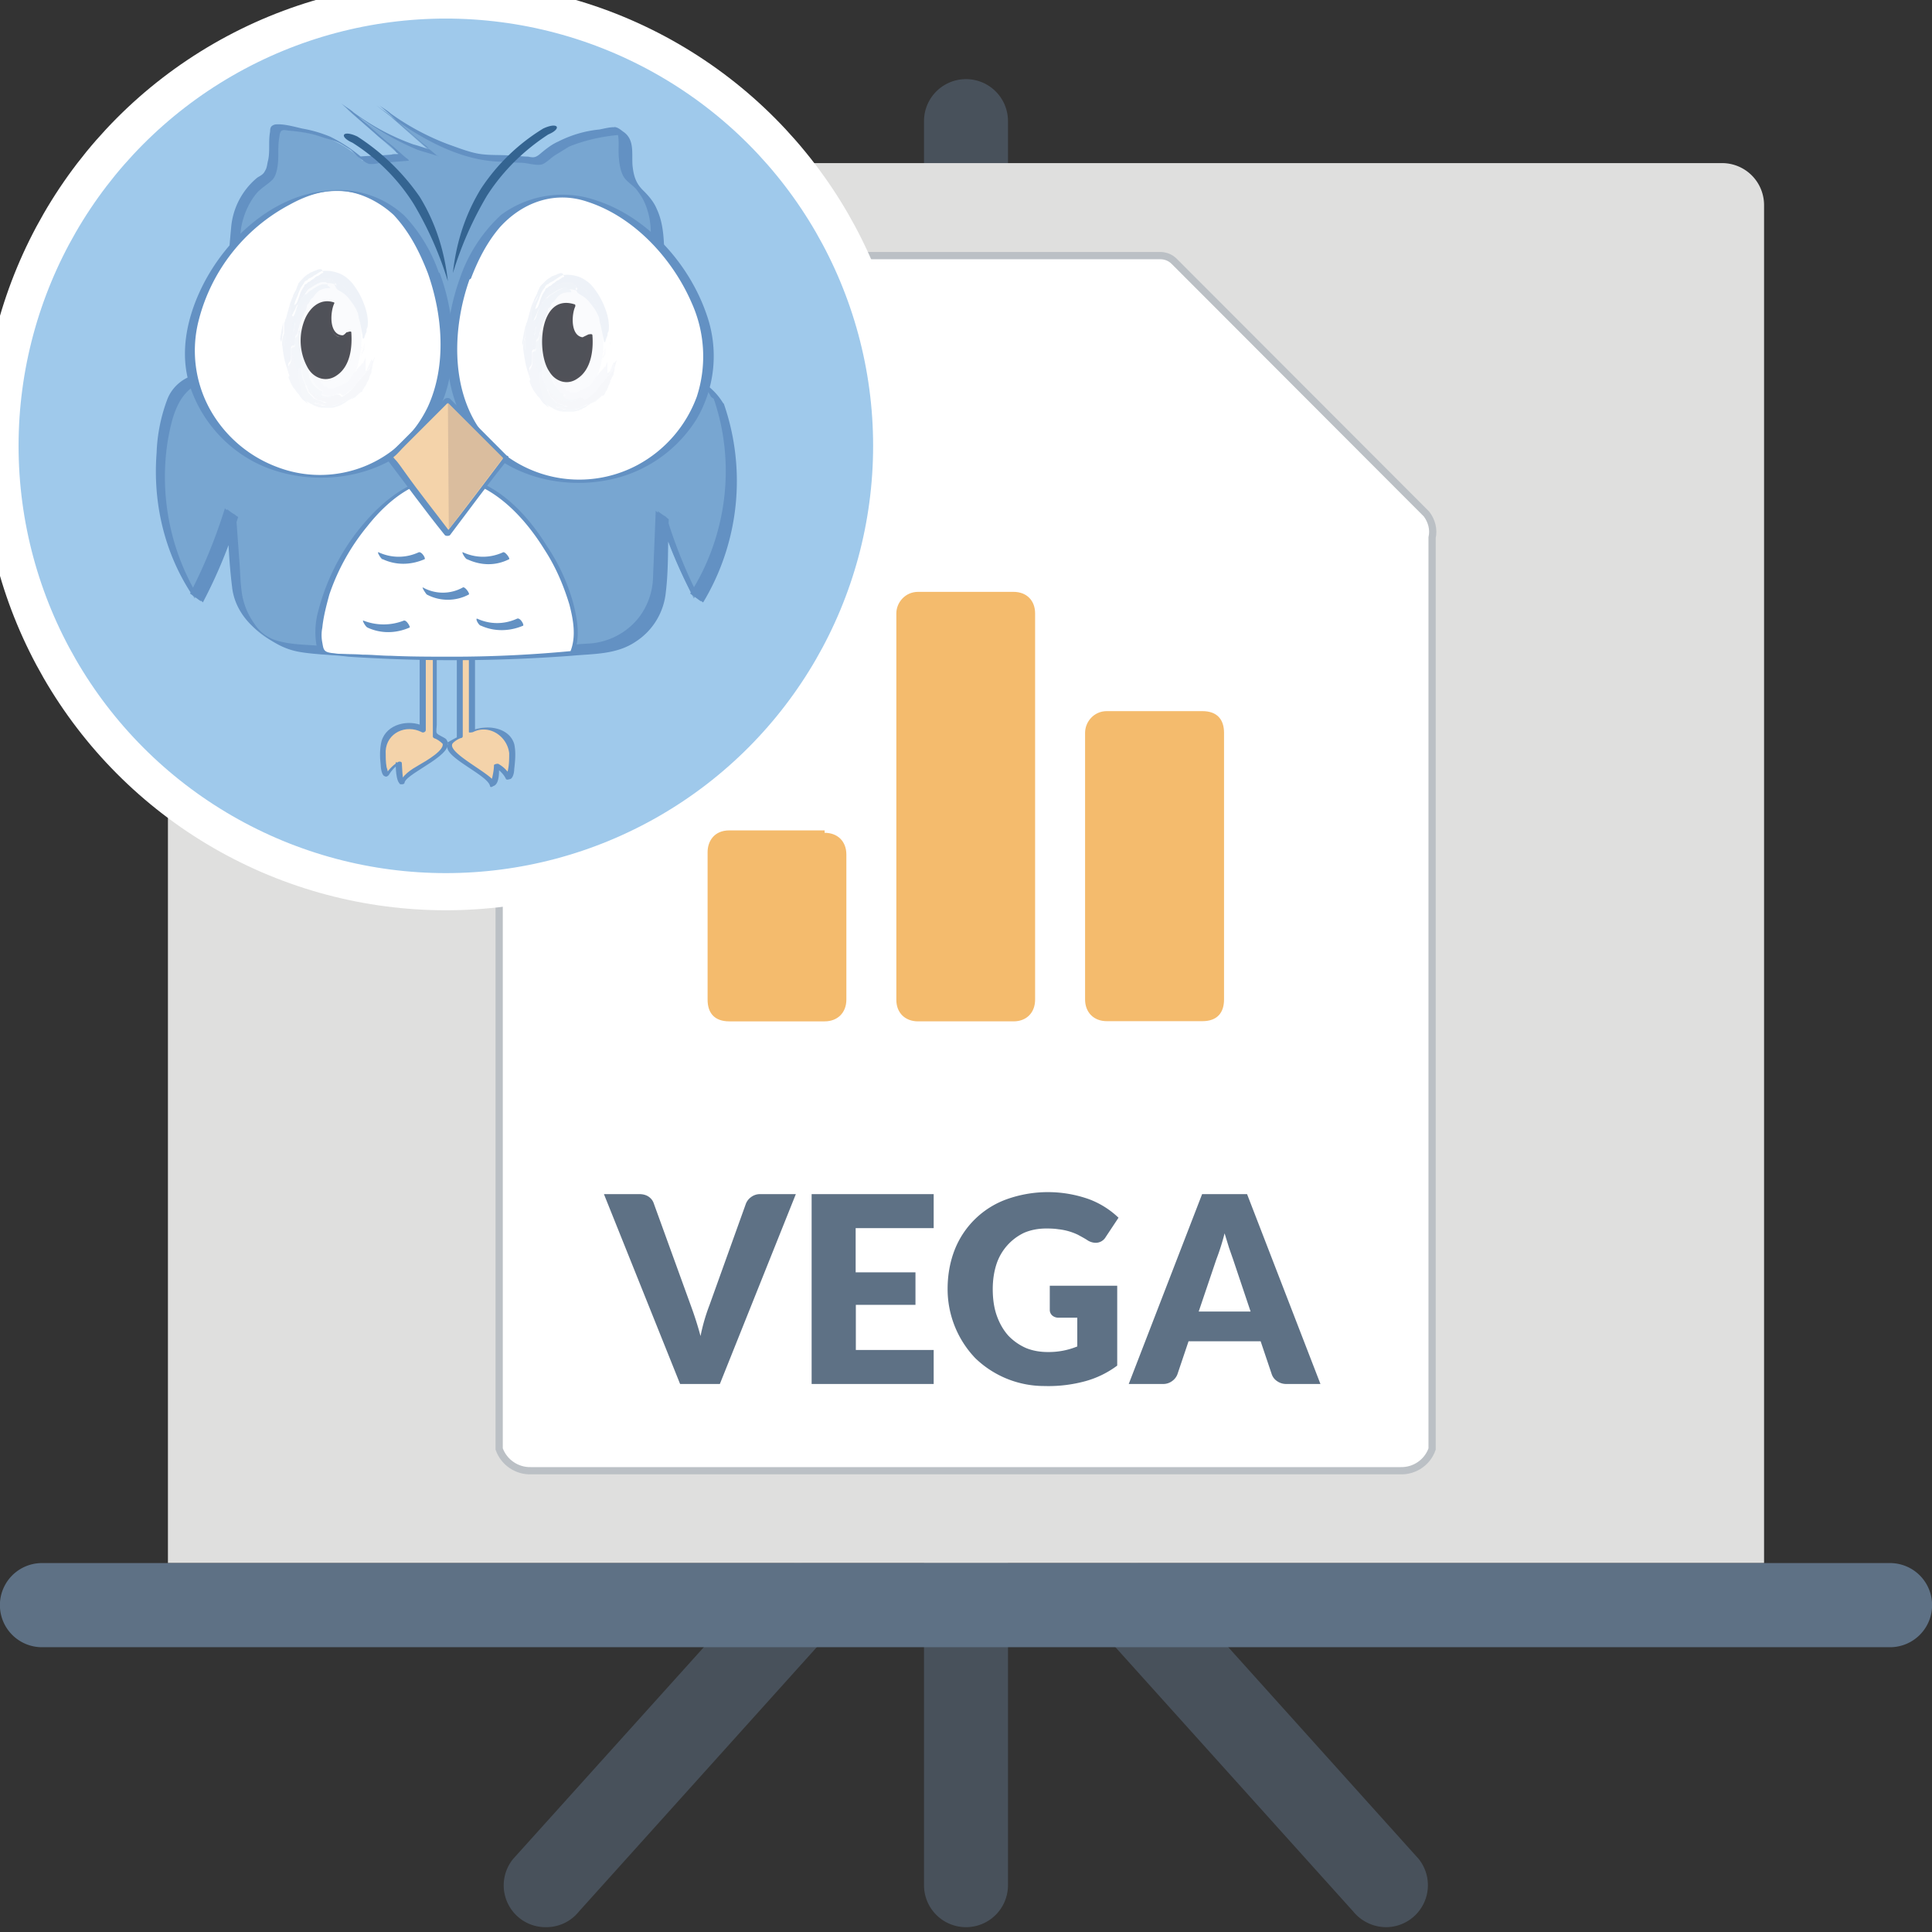 <svg id="Layer_1" xmlns="http://www.w3.org/2000/svg" viewBox="0 0 104 104">
  <rect x="0" y="0" width="104" height="104" fill="#333333" stroke="none"/>
  <style>
    .st0{fill:#5E7185;fill-opacity:0.5}.st2{fill:#5E7185}.st7{fill:#F4D3AA}.st8{fill:#6391C3}.st10{fill:#FFFFFF}.st11{opacity:0.3}.st12{fill:#EEF3F9}.st13{opacity:0.9}.st14{fill:#F0F2F8}.st15{fill:#EEF0F7}.st16{fill:#EFF1F9}.st17{fill:#C3D0E5}.st18{fill:#CBD6E9}.st19{fill:#C6D3E7}.st20{fill:#CED7E9}.st21{fill:#DBE2EF}.st22{fill:#D6DEED}.st23{fill:#DFE4F0}.st24{fill:#E7EAF5}.st25{fill:#4F5158}.st26{fill:#505158}.st28{fill:#346491}
  </style>
  <path id="Shape_21_" class="st0" d="M52 103.74a2.26 2.26 0 0 1-2.26-2.26V6.52a2.26 2.26 0 1 1 4.52 0v94.96a2.26 2.26 0 0 1-2.26 2.26z"/>
  <path id="Shape_19_" class="st0" d="M29.39 103.74a2.25 2.25 0 0 1-1.77-3.67L41.2 84.99a2.26 2.26 0 0 1 3.53 2.83l-13.56 15.07c-.45.56-1.1.85-1.77.85z"/>
  <path id="Shape_17_" class="st0" d="M74.61 103.74a2.3 2.3 0 0 1-1.77-.85L59.28 87.82a2.26 2.26 0 0 1 3.53-2.83l13.56 15.08a2.26 2.26 0 0 1-1.76 3.67z"/>
  <path d="M94.96 84.14v-73.1a2.26 2.26 0 0 0-2.26-2.26H11.3a2.26 2.26 0 0 0-2.26 2.26v73.1h85.92z" fill="#DFDFDE"/>
  <path id="Shape_16_" class="st2" d="M2.26 88.67a2.26 2.26 0 1 1 0-4.53h99.48a2.26 2.26 0 1 1 0 4.53H2.26z"/>
  <g id="file_1_">
    <path d="M62.49 13.76H28.62c-.99 0-1.75.76-1.75 2.25V78c.26.72.95 1.19 1.71 1.17h46.81c.76.02 1.45-.45 1.7-1.17V28.94c.1-.44-.02-.9-.3-1.27l-13.58-13.6c-.2-.2-.45-.3-.72-.31z" fill="#FFF" stroke="#BBC0C5" stroke-width=".39" stroke-miterlimit="10"/>
    <path d="M63.08 15.38v12.4h12.4a.6.6 0 0 0 .45-1.03L64.11 14.93a.6.6 0 0 0-1.03.42v.03z" fill="none"/>
  </g>
  <path d="M54.56 31.86h-5.14c-.7 0-1.17.58-1.17 1.16v20.8c0 .7.47 1.16 1.17 1.16h5.14c.7 0 1.16-.47 1.16-1.17V33.02c0-.7-.46-1.16-1.16-1.16zM44.4 44.7h-5.14c-.82 0-1.17.59-1.17 1.17v7.94c0 .7.35 1.17 1.17 1.17h5.13c.7 0 1.17-.47 1.17-1.17V46c0-.7-.46-1.17-1.17-1.17v-.12zm20.32-6.42h-5.14c-.7 0-1.17.58-1.17 1.17V53.8c0 .7.47 1.17 1.17 1.17h5.14c.82 0 1.17-.47 1.17-1.17V39.45c0-.7-.35-1.17-1.17-1.17z" fill="#F4BB6D"/>
  <path class="st2" d="M32.51 64.28h1.91c.2 0 .37.05.5.14.14.1.23.22.28.38l1.98 5.46a19.05 19.05 0 0 1 .53 1.66 10.16 10.16 0 0 1 .48-1.66l1.96-5.46a.8.8 0 0 1 .28-.36.8.8 0 0 1 .5-.16h1.91L38.75 74.5h-2.14l-4.1-10.22zm17.75 0v1.83h-4.2v2.38h3.22v1.75h-3.21v2.43h4.19v1.83h-6.57V64.28h6.57zm6.15 8.5a4.05 4.05 0 0 0 1.58-.3v-1.55h-1a.49.49 0 0 1-.35-.12.4.4 0 0 1-.13-.3v-1.3h3.63v4.3a5.13 5.13 0 0 1-1.72.84 7.52 7.52 0 0 1-2.19.26 5.34 5.34 0 0 1-3.73-1.5 5.38 5.38 0 0 1-1.49-3.73c0-.75.13-1.46.38-2.1a4.73 4.73 0 0 1 2.79-2.72 6.6 6.6 0 0 1 4.46 0 4.66 4.66 0 0 1 1.57.99l-.69 1.04a.62.62 0 0 1-.53.31.83.83 0 0 1-.44-.13c-.18-.12-.36-.21-.52-.3a3.22 3.22 0 0 0-1.06-.3c-.2-.03-.4-.04-.64-.04-.45 0-.85.08-1.2.23a2.85 2.85 0 0 0-1.49 1.69c-.13.4-.2.85-.2 1.34 0 .54.07 1.02.22 1.44.15.42.36.78.62 1.07.27.28.58.5.94.66.36.15.76.22 1.19.22zm14.67 1.72h-1.83a.85.85 0 0 1-.5-.15.73.73 0 0 1-.29-.37l-.6-1.78h-3.88l-.6 1.78a.79.79 0 0 1-.28.36.8.8 0 0 1-.5.16h-1.84l3.95-10.22h2.42l3.95 10.22zm-6.55-3.9h2.79l-.94-2.8-.22-.63-.24-.78a12.87 12.87 0 0 1-.45 1.42l-.94 2.78z"/>
  <circle cx="24" cy="24" r="24" fill="#9FC9EB" stroke="#FFF" stroke-width="2" stroke-miterlimit="10"/>
  <g id="XMLID_12_">
    <path id="XMLID_14_" class="st7" d="M23.9 39.9a1.12 1.12 0 0 0-.55-.33v-4.49h-.65v4.16a1.5 1.5 0 0 0-1.84.33c-.59.65-.1 2.43-.1 2.16 0-.16.27-.43.65-.65 0 .65.21 1.24.21 1.03.06-.54 2.87-1.68 2.27-2.22z"/>
    <path class="st8" d="M24 39.78c-.1-.1-.43-.21-.49-.32-.05-.1 0-.32 0-.43v-4c0-.06-.05-.11-.1-.11h-.65c-.06 0-.17.05-.17.1v4.17c.06-.05.17-.05.22-.1-.81-.39-2-.12-2.27.8-.1.38-.1.87-.05 1.25 0 .16.05.59.21.64.11.06.16 0 .22-.05.16-.27.32-.43.6-.65-.06 0-.17-.05-.22-.05 0 .21 0 1.08.27 1.19.1 0 .21 0 .21-.11.17-.54 2.92-1.57 2.22-2.33-.05-.1-.32.06-.22.17.33.37-.97 1.08-1.24 1.24-.38.22-.92.54-1.03 1.03.06-.06.17-.06.22-.11-.05-.06-.1-.97-.1-1.03 0-.1-.17-.1-.22-.05-.33.21-.5.43-.7.75.05 0 .15-.05.2-.05 0 0-.05-.32-.1-.43-.05-.27-.05-.6-.05-.87.05-.97 1.08-1.46 1.94-1.02.06.05.22 0 .22-.11v-4.16c-.06.05-.1.05-.16.1h.65c-.06-.05-.11-.05-.11-.1v4.48c0 .06 0 .06.05.11.16.05.33.16.49.32.05 0 .32-.16.16-.27z"/>
    <path id="XMLID_13_" class="st7" d="M24.27 40c.16-.16.32-.27.54-.32v-4.5h.6v4.17a1.5 1.5 0 0 1 1.83.33c.6.64.11 2.43.11 2.16 0-.16-.27-.43-.65-.65 0 .65-.21 1.24-.21 1.03 0-.54-2.81-1.68-2.22-2.22z"/>
    <path class="st8" d="M24.38 40c.1-.1.27-.22.43-.27a.1.1 0 0 0 .1-.1v-4.5c-.05.06-.1.06-.2.11.1 0 .53-.05.59 0-.11-.1-.06.17-.06.22v3.95c0 .05.22 0 .22 0 .86-.44 1.84.21 1.95 1.13 0 .27 0 .6-.06.87 0 .1-.16.43-.05.43h.21a1.62 1.62 0 0 0-.65-.7c-.05-.06-.27 0-.27.05 0 .22-.05.49-.1.7-.06.16-.17.33 0 .27h.16c-.1-.48-2.7-1.67-2.27-2.16.1-.1-.16-.05-.22 0-.6.65 2.11 1.68 2.22 2.32 0 .06.1.06.16 0 .38-.1.32-.86.32-1.13-.1 0-.16.05-.27.05.27.22.5.38.65.7.06.06.17 0 .22 0 .16-.05.22-.37.22-.53.05-.44.1-.92 0-1.36-.27-.91-1.52-1.08-2.33-.7h.22V35.2c0-.05-.06-.05-.11-.05h-.65c-.05 0-.22.05-.22.1v4.49l.11-.1c-.21.1-.38.2-.6.32-.1.1.17.1.28.05z"/>
  </g>
  <path d="M38.7 21.57a2.3 2.3 0 0 0-2.32-1.3c-.22.05-.49.1-.65.27 0-2.76-.1-5.35-.27-7.9A3.64 3.64 0 0 0 34 9.78c0-.05-.05-.16-.05-.21-.38-1.08-.06-2-.44-2.49-.54 0-2.27.27-3.19.7a5 5 0 0 0-1.3.92c-.97-.1-2-.16-3.07-.21a21.9 21.9 0 0 1-2.06-.65 14.7 14.7 0 0 1-3.3-1.95l2.7 2.38a14.7 14.7 0 0 1-4.65-2.43l3.04 2.65c-.76.05-1.46.05-2.17.16a5.4 5.4 0 0 0-1.46-1.03c-.86-.43-2.64-.7-3.19-.7-.37.43 0 1.4-.43 2.49 0 .05-.05.1-.05.16-.27.16-.49.32-.7.54a3.8 3.8 0 0 0-1.09 2.54c-.21 2.49-.32 5.08-.37 7.9a1.46 1.46 0 0 0-.65-.23c-.92-.16-1.9.38-2.33 1.3a12.36 12.36 0 0 0 1.24 10.6c.66-1.2 1.3-2.76 1.9-4.54v-.06c.05 1.24.16 2.49.27 3.68 0 .97.43 1.89 1.08 2.54a3.8 3.8 0 0 0 2.54 1.08c2.49.27 5.24.43 8.22.38 2.6 0 5.02-.16 7.24-.38.97 0 1.9-.43 2.54-1.08a3.8 3.8 0 0 0 1.08-2.54l.16-3.57c.54 1.78 1.25 3.3 1.84 4.49.6-.92 1.57-2.7 1.84-5.2a11.8 11.8 0 0 0-.49-5.45z" fill="#78A6D1"/>
  <path class="st8" d="M38.97 21.78c-.65-1.19-2.32-2.16-3.62-1.46l.6.44c0-2.22-.06-4.44-.17-6.65-.05-.97 0-1.95-.43-2.87-.16-.38-.43-.7-.76-1.02-.37-.38-.48-.76-.54-1.3-.05-.65.11-1.35-.43-1.78-.16-.11-.27-.22-.43-.28-.27-.05-.65.06-.92.11a6.2 6.2 0 0 0-2.22.65c-.37.16-.7.43-1.02.7-.22.17-.33.17-.6.11-.27 0-.6-.05-.86-.05-.6-.06-1.25 0-1.84-.11-.54-.1-1.08-.32-1.57-.49a13.44 13.44 0 0 1-3.13-1.67c-.17-.16-.38-.27-.6-.43.76.64 1.46 1.3 2.22 1.94.1.11.32.22.43.38l.06.05s-.82-.27-.87-.27a12.5 12.5 0 0 1-3.24-1.73c-.17-.16-.38-.27-.6-.43.65.6 1.3 1.14 1.95 1.73.32.27.76.54.97.87l.1.05c0 .05-.26 0-.37.05-.6.06-1.19.06-1.78.11l.6.43a8.36 8.36 0 0 0-2.12-1.5 6.97 6.97 0 0 0-1.51-.44c-.43-.1-1.03-.27-1.46-.22-.22.06-.27.16-.27.38-.05.27-.05.54-.05.76 0 .27 0 .54-.06.8-.05.17-.05.39-.16.55-.1.22-.27.27-.43.38a3.91 3.91 0 0 0-1.4 2.7c-.12 1.3-.22 2.54-.28 3.84-.05.65-.05 1.35-.1 2 0 .38 0 .75-.06 1.13v.92c.05.22 0 .27-.16.11-.16 0-.33-.1-.49-.16-.1 0-.27-.06-.38 0-.27 0-.54.05-.75.16-.54.22-.98.65-1.2 1.19a9.06 9.06 0 0 0-.59 2.92c-.21 2.7.43 5.4 1.9 7.62.05.05.59.38.59.43a27.1 27.1 0 0 0 1.9-4.6 9.1 9.1 0 0 1-.6-.42c.05 1.35.1 2.8.27 4.16.1 1.02.7 1.89 1.51 2.48.65.5 1.24.87 2.05 1.03.87.16 1.84.16 2.7.27a84.88 84.88 0 0 0 12.01-.05c1.19-.11 2.43-.06 3.46-.76a3.58 3.58 0 0 0 1.62-2.65c.16-1.3.1-2.65.16-3.94l-.6-.44A26.97 26.97 0 0 0 37.25 32l.6.43a12.68 12.68 0 0 0 1.13-10.65c-.05-.21-.54-.21-.6-.43 1.25 3.51.77 7.46-1.23 10.6l.59.43a26.97 26.97 0 0 1-1.84-4.49c-.05-.16-.6-.27-.6-.43l-.15 3.68a3.7 3.7 0 0 1-.76 2.1 3.7 3.7 0 0 1-2.65 1.4c-1.14.06-2.27.22-3.46.28a73.74 73.74 0 0 1-11.13-.16c-.7-.06-1.52-.06-2.22-.27a2.12 2.12 0 0 1-1.24-.92 3.79 3.79 0 0 1-.65-1.52c-.11-.64-.11-1.4-.17-2.05l-.16-2.22c0-.1-.6-.32-.6-.43a28.33 28.33 0 0 1-1.88 4.6l.6.43a12.48 12.48 0 0 1-1.8-8.65c.22-1.24.55-2.76 1.95-3.19.33-.1.65-.1 1.03-.05.05 0 .54.21.54.21.05-.05 0-.75 0-.86 0-.98.05-1.95.1-2.98.06-1.5.12-3.08.33-4.59.11-.65.38-1.3.81-1.84.27-.32.6-.48.87-.75s.32-.92.32-1.3c0-.33 0-.7.06-1.03.05-.38.16-.38.48-.32.65.05 1.3.16 1.9.38.32.1.64.16.91.32.11.05.76.49.5.27-.28-.22.04.05.15.16l.22.22c.1.1.27.21.43.32.27.22.54.11.92.06.16 0 1.46-.11 1.46-.11 0-.06-.16-.16-.16-.16-.33-.27-.65-.6-1.03-.87L18.97 6l-.6-.43a16.33 16.33 0 0 0 4.1 2.49c.12.05 1.1.32 1.15.37 0 0-.05-.05-.1-.05a6.32 6.32 0 0 0-.6-.49c-.33-.27-.6-.54-.92-.8l-1.14-.98-.59-.43c1.84 1.46 4.16 2.91 6.54 3.02.38 0 .81.06 1.19.06.38 0 .81.16 1.14.1.21-.05.48-.32.7-.48l.8-.49c.93-.38 2-.6 3.04-.65l-.6-.43c.27.38.22.87.22 1.3 0 .43.05 1.03.27 1.4.16.27.48.44.7.7.16.22.32.44.43.7.22.5.33 1.04.33 1.58.1 2.6.21 5.19.21 7.83 0 .06.6.44.6.44.43-.22.97-.33 1.46-.22.54.1.7.32.97.81.22.22.6.27.7.43z"/>
  <path id="XMLID_11_" class="st10" d="M23.35 14.7c.92 2.49 1.46 7.52-2.32 9.9a7.2 7.2 0 0 1-9.9-2.33c-2.32-3.73.22-8 2.33-9.9.49-.42 3.13-2.8 6.05-1.88 2.54.75 3.52 3.4 3.84 4.21z"/>
  <path class="st8" d="M23.03 14.7c.8 2.27 1.02 4.98 0 7.2a6.43 6.43 0 0 1-8.11 3.24 6.9 6.9 0 0 1-3.51-2.92 6.53 6.53 0 0 1-.7-5.03 9.77 9.77 0 0 1 4.86-6.16c.97-.54 2.1-.92 3.24-.7.87.16 1.73.64 2.38 1.24.86.92 1.4 2 1.84 3.13.05.11.6 0 .6 0a8.51 8.51 0 0 0-1.85-3.08 5.21 5.21 0 0 0-4.21-1.35c-2.92.27-5.4 2.6-6.65 5.08-.87 1.73-1.3 3.73-.65 5.57a7.17 7.17 0 0 0 3.4 3.94c2.7 1.41 6.5 1.09 8.7-1.08 2.39-2.27 2.39-6.16 1.3-9.08-.1-.1-.64 0-.64 0z"/>
  <path id="XMLID_10_" class="st10" d="M25.03 14.97c-.92 2.49-1.46 7.52 2.32 9.9a7.2 7.2 0 0 0 9.9-2.33c2.32-3.73-.22-8-2.33-9.9-.49-.42-3.14-2.8-6.06-1.88-2.54.75-3.5 3.4-3.83 4.21z"/>
  <path class="st8" d="M24.76 14.97c-.92 2.54-1.08 5.73.43 8.06 1.78 2.75 5.57 3.56 8.54 2.54a7.23 7.23 0 0 0 3.78-3.03 6.7 6.7 0 0 0 .54-5.57c-.91-2.7-3.13-5.24-5.89-6.16a5.56 5.56 0 0 0-5.19.76 8.28 8.28 0 0 0-2.21 3.4c0 .06.54.17.6 0 .37-.97.86-1.94 1.56-2.75 1.24-1.36 2.97-1.95 4.7-1.36 2.54.82 4.6 3.09 5.62 5.46a7 7 0 0 1 .27 5.03 6.86 6.86 0 0 1-3.19 3.68 6.65 6.65 0 0 1-8.48-1.9c-1.62-2.32-1.46-5.62-.54-8.16.05-.05-.49-.1-.54 0z"/>
  <path id="XMLID_9_" class="st10" d="M24.05 25.68c-4.05 0-7.67 6.86-6.8 9.35 0 .05 0 .05.05.1 2.1.17 4.43.28 6.92.28h.16c2.32 0 4.48-.17 6.48-.33 0-.05.06-.05.06-.1.81-2.55-2.81-9.3-6.87-9.3z"/>
  <path class="st8" d="M24.16 25.62c-1.73 0-3.19 1.03-4.32 2.27a11.8 11.8 0 0 0-2.7 4.97 4.25 4.25 0 0 0 0 2.33c4.54.38 9.08.38 13.56-.05.06 0 .16 0 .22-.06.32-.81.16-1.73-.06-2.6a10.42 10.42 0 0 0-1.45-3.13c-1.14-1.84-2.98-3.73-5.25-3.73-.05 0-.32.11-.16.11 2.32.05 4.16 2 5.3 3.84.6.92 1.02 1.89 1.35 2.97.21.81.38 1.73.05 2.54.06 0 .11-.05.22-.05-2.16.21-4.33.32-6.54.32-1.14 0-2.27 0-3.35-.05-.49 0-.98-.06-1.52-.06-.6-.05-1.19 0-1.73-.1-.37-.06-.37-.22-.43-.55a2.05 2.05 0 0 1 0-.8c.06-.6.22-1.2.38-1.79a11.7 11.7 0 0 1 2.05-3.68c1.03-1.3 2.49-2.54 4.22-2.54 0-.05.27-.16.16-.16z"/>
  <g class="st11">
    <ellipse id="XMLID_8_" class="st12" cx="17.57" cy="18.22" rx="1.89" ry="3.19"/>
    <g class="st13">
      <path class="st14" d="M19.19 19.68l.05-.11s-.05 0-.05-.06c0-.1-.1.22-.22.49-.05.05.06 0 .22-.32z"/>
      <path class="st15" d="M19.84 18.38v-.16.16z"/>
      <path class="st14" d="M19.51 18.7c0 .11 0 .22-.05.27 0 .11 0 .17-.05.27.05-.1.05-.16.1-.21s.11-.17.11-.27v-.33s0 .11-.05.22c0 .1-.06.21-.06.32v-.38c0 .06 0 .06-.05.11v.16l.05-.16zm-1.24 1.79c.05-.06.1-.11.1-.22l-.05.05-.05.06c0 .05-.05.1 0 .1h-.05v-.05l-.06.06h.06c-.06 0-.06.05-.11.05l-.06.05c.06.06.11-.05.22-.1z"/>
      <path class="st16" d="M17.3 20.76c0 .05 0 .05-.06.05.06 0 .11.05.11.05.06 0 .1.06.1.06-.04.05.06.16.28.16s.43-.1.54-.16c.1-.06.27-.16.43-.33.16-.16.27-.32.38-.43 0-.05 0-.05.06-.21a.41.41 0 0 0-.11.27.4.4 0 0 1 .1-.22c0 .05-.05.05-.05.05V20c-.1.1-.16.22-.27.32-.1.06-.16.11-.22.11l-.05.06c-.22.27-.32.27-.32.21-.11.11-.27.22-.38.22a.78.78 0 0 1-.38-.1h-.05c-.06-.06-.06-.06-.11-.06.05 0 0 0 0 0z"/>
      <path class="st17" d="M19.57 18.22c.05 0 .05-.11.1-.22 0-.05.06-.1.06-.16s0-.16.05-.22c.06-.32 0-.76-.16-1.19a4.08 4.08 0 0 0-.7-1.24c-.16-.16-.38-.38-.7-.49-.27-.1-.6-.16-.92-.1.05 0 .05 0 .1.05 0 0 0 .05-.05.05s-.1.06-.16.11c-.05 0-.05.05-.1.05s-.12.06-.17.11c-.06.06-.1.06-.16.11s-.11.1-.17.1c-.05.06-.1.12-.16.12-.05.05-.05.05-.05.1-.16.22-.22.38-.27.55l-.22.6c.06-.12.11-.12.16-.17.17-.27.38-.6.65-.97a.73.73 0 0 1 .16-.11c.06 0 .06 0-.05.1.16-.1.33-.16.43-.26.06 0 .17-.06.22-.06h.38c.05 0 .05 0 .1.06.06 0 .06 0 .06.05 0 0 .05 0 .05.05.06.06.06.06.06.11s-.11.06 0 .16c0 .06.05.06.1.11.22.11.44.27.6.49.16.21.33.43.43.7.06.1.06.33.11.43.06.22.1.54.16.76 0 .1 0 .27.06.22z"/>
      <path class="st18" d="M15.24 17.9v-.55l-.16.87c0 .05.06.16.06.21.05-.21.05-.43.1-.54zm2.38-2.55c.06-.05 0-.05-.05-.05h-.22c-.32.1-.49.27-.7.38l-.16.16s-.11.05-.06-.06c-.05.06-.05.11-.1.17l-.06.05v.05c-.1.17.05-.16-.05-.05-.17.32-.27.65-.33.86-.05.11-.1.17-.1.17-.06 0-.06 0-.06-.06v-.43c0-.16.16-.49.32-.76-.1.06-.32.44-.21.22l.16-.32c0-.06.05-.11.05-.17 0-.05.06-.1.06-.1a3 3 0 0 0-.49.91l-.21.76c0 .06-.06.1-.06.16s-.05.11-.05.17v.54c-.06.1-.11.32-.11.54 0 .1.05.16.05.21.06.11.06-.05.06-.21v-.33c0-.1 0-.16.05-.21 0 .37.06.64.1.7.06.1.12.05.17-.06.06-.1.06-.16.06-.27.05-.1.05-.21.1-.37 0-.06 0-.17.06-.27 0-.11 0-.22.05-.33v.22c.11-.38.22-.49.33-.92 0 0 .05 0 0 .1 0-.1.05-.16.05-.16s.05-.05.1-.16c.06-.05.12-.05.17-.05s.1-.06.16-.22c0 0 0-.05.06-.05 0 0 0-.06.05-.06l.05-.05c.11-.16.28-.38.5-.43.15-.06.32-.06.48-.06h-.06c-.05-.1-.1-.1-.16-.16.06.06 0 0 0 0z"/>
      <path class="st19" d="M18.05 15.4c-.1-.1 0-.1 0-.16 0 0 0-.05-.05-.1 0 0-.05 0-.05-.06 0 0-.06 0-.06-.05-.05 0-.05 0-.1-.06h-.38c-.06 0-.17.06-.22.06a.96.96 0 0 0-.43.27c.1-.11.1-.11.05-.11s-.16.05-.16.1c-.33.39-.49.71-.65.98-.05.1-.1.1-.16.16.05-.27.16-.43.21-.6.06-.15.11-.32.27-.53 0 0 .06-.06.06-.11.05-.05.1-.1.16-.1.05-.06.1-.12.16-.12.06-.05.11-.05.16-.1.06-.06.11-.06.17-.11.05 0 .05-.06.1-.06.06-.05.11-.05.17-.1.05 0 .05-.06.05-.06s-.05-.05-.1-.05c-.11 0-.22.05-.33.1-.06 0-.1.06-.16.06l-.17.1c-.1.06-.16.11-.27.22l-.21.22c0 .05-.06.05-.06.1s-.05.12-.05.12c0 .05-.05.1-.05.16l-.17.32c-.05.22.17-.16.22-.21-.16.27-.38.59-.32.75v.43c0 .06.05.11.05.06.05 0 .05-.1.1-.16.12-.22.22-.49.33-.87.11-.1-.05.22.06.06v-.06l.05-.05c.05-.06.05-.11.1-.16-.05.1.06 0 .06.05l.16-.16c.22-.11.38-.27.7-.38h.22c.06 0 .11.05.06.05h.16a1 1 0 0 1 .38.11c0 .16 0 .1-.06.06z"/>
      <path class="st20" d="M16.7 16.05c-.1.11-.1.17-.16.22-.05 0-.1 0-.16.05l-.11.17s-.05.05-.05.16c.05-.1 0-.1 0-.1-.17.42-.22.59-.33.9v-.2c0 .1 0 .2-.05.32 0 .1 0 .21-.06.27-.05.16-.05.27-.1.38 0 .1-.06.21-.06.27-.05.1-.1.16-.16.05-.05-.1-.1-.32-.1-.7 0 .05-.06.1-.06.21v.33c0 .16 0 .32-.06.21 0-.05-.05-.1-.05-.21 0 .27.05.6.1.86.06.33.17.6.28.92.05 0 .05 0 0-.1 0-.11-.06-.17-.06-.22v-.16c0-.06 0-.11.06-.17.05-.05.1-.1.1-.37v-.44c.06-.21.17 0 .22-.21v-.38c.06-.11.11-.06.16-.33 0-.1.06-.16.06-.21 0-.06.05-.16.05-.22a.7.7 0 0 0 .11-.27.4.4 0 0 0 .1-.22l.06-.1.06-.11c.05-.33.16-.6.32-.87l-.05.06c0 .16 0 .16-.06.21.06 0 0 0 0 0z"/>
      <path class="st21" d="M19.51 21.03c0-.06.06-.11.06-.11 0-.06.05-.1.05-.1.06-.12.11-.17.11-.28-.22.38-.43.6-.6.76-.1.05-.21.16-.27.16-.1.05-.16.05-.27.1 0 0-.1.06-.27.12-.05.05-.16.05-.21.1-.11.06-.22.06-.27.06h-.33c-.1 0-.21 0-.27-.06-.05 0-.16-.05-.21-.05s-.11-.05-.11-.05h.22c.1 0 .27.05.43 0-.06 0-.16 0-.22-.06-.05 0-.1-.05-.16-.05-.05 0-.1-.06-.16-.06-.06-.05-.06-.05-.11-.05l-.16-.16-.06-.06-.05-.05c-.06-.05-.06-.1-.1-.16 0-.06-.06-.11-.06-.17-.06-.05-.06-.1-.06-.16-.05-.05-.05-.16-.1-.21-.11-.33-.11-.65-.11-.87 0-.1 0-.21.05-.32.05-.06.05-.11.1-.16.06-.06.06-.44.06-.82-.05-.1-.05-.27-.05-.43 0 .11-.06.16-.06.27 0 .06-.05.11-.05.16-.1.06-.16.17-.22.33-.05.16-.05.43 0 .8.06.28-.16.12-.16.28v.38c0 .1.06.21.06.32 0 .11.05.22.05.33.05.1.05.21.1.32 0 .06.06.1.12.22s.1.16.21.27c.22.1.43.27.65.32.1.06.27.06.38.06h.43c.11 0 .16-.06.27-.06.06-.05.16-.05.22-.1.1-.06.21-.11.27-.17.05-.05.1-.05.16-.1.05-.06.1-.06.16-.06.06-.05.17-.05.22-.16.05-.06.1-.06.1-.11s.06-.05.06-.1c.1.05.16 0 .16-.06z"/>
      <path class="st22" d="M16.05 17.9c0 .26-.1.2-.16.32-.05.05 0 .37 0 .37-.05.22-.16 0-.21.22v.43c0 .27-.06.33-.11.38 0 .06-.06.06-.06.16v.17c0 .05 0 .1.06.21v.11c-.11-.05.05.27.1.38s.11.21.17.27c.05.05.1.16.16.22.05.05.1.1.16.21.06.06.11.16.22.22.05.05.1.1.21.16-.1-.1-.16-.22-.21-.27-.06-.1-.11-.16-.11-.22a.75.75 0 0 1-.1-.32c0-.1-.06-.22-.06-.33 0-.1-.06-.21-.06-.32v-.38c0-.16.17 0 .17-.27-.06-.38-.06-.65 0-.8s.1-.28.21-.33c0 0 .06-.06.06-.17 0-.05.05-.16.05-.27v-.32c0-.05 0-.1.05-.16v-.06c0-.1 0-.21.06-.27 0-.1 0-.16.05-.27l-.05.11-.06.1c-.05.06-.1.12-.1.23a.41.41 0 0 0-.11.27c0 .05-.06.1-.06.21-.27-.16-.27-.05-.27 0z"/>
      <path class="st23" d="M20 20c0-.1.05-.22.05-.32.06-.27.06-.22.11-.38v-.11c-.05.22-.1.27-.16.27-.05.16-.1.32-.1.38-.06.05-.06.1-.12.1l-.1.11c-.06.11-.17.17-.22.27l-.16.17a.53.53 0 0 0-.16.21c-.06.06-.11.16-.22.27s-.16.17-.33.27c-.21.17-.21.11-.27.06 0 0-.05-.06-.1-.06h-.11c-.06 0-.11 0-.16.06-.11 0-.22.05-.38.05a.41.41 0 0 1-.27-.1c0-.06.05-.06.05-.11v-.06s-.05-.05-.1-.05a1.48 1.48 0 0 1-.44-.38c0-.06-.05-.06-.05-.1 0-.06-.06-.06-.06-.12 0-.05-.05-.05-.05-.1v-.11c-.06-.17-.06-.27-.06-.38s.06-.16.06-.22c-.1-.32-.22-.76-.33-1.19-.05.33 0 .76-.05.81-.05 0-.05.06-.1.17.05 0 .05.1.05.21 0 .22.05.54.16.87.05.05.05.16.1.21.06.06.06.11.06.16 0 .06.05.11.05.17 0 .05.06.1.11.16l.06.05.05.06.16.16c.06 0 .06.05.11.05.06.06.1.06.16.06s.11.05.17.05c.05 0 .16.06.21.06h-.65s.06.05.11.05.1.05.22.05c.05 0 .16.06.27.06h.32c.11 0 .22-.06.27-.06.11-.05.16-.05.22-.1a.7.7 0 0 1 .27-.11c.05 0 .16-.06.27-.11l.27-.16c.22-.16.43-.38.6-.76.05-.1.1-.16.1-.27.06-.1.11-.22.11-.27z"/>
      <path class="st24" d="M17.3 20.97c.05.06.1.06.1.06v.05c0 .06-.1.06-.05.1 0 .06.1.06.27.12.11 0 .27 0 .38-.06.05 0 .1-.05.16-.05h.11c.05 0 .05 0 .1.05.06.06.06.11.28-.05.1-.1.21-.16.32-.27.11-.1.17-.16.22-.27.05-.06.1-.16.16-.22l.16-.16c.06-.1.17-.16.22-.27l.1-.1c.06-.06.06-.12.12-.12.05-.05.1-.21.1-.37l-.05-.06s-.05.06-.1.22c-.06.1-.12.27-.17.38-.05.05-.05 0-.05-.11v-.6c-.06.11-.06.17-.11.22 0 .05 0 .05-.06.1v-.05a.57.57 0 0 1-.16.22l-.16.16c0 .06 0 .06-.05.11 0-.05 0-.05.05-.1-.05.05-.1.15-.16.2-.06.12-.11.17-.17.28-.05.05-.1.16-.21.21-.06.06-.06.06-.1.06-.06 0-.06.05-.12.05-.1.06-.32.16-.54.22h-.21c-.06 0-.06-.06-.06-.1h-.21l.05-.06c-.05 0-.05-.06-.1-.06 0-.05-.06-.05-.06-.05h.05s.06 0 .06.05c-.06 0-.06-.05-.11-.05h-.16.21a.75.75 0 0 1-.16-.22s-.05 0-.05-.05c0 0 .05 0 .05.05v-.05h-.05l-.06-.06s-.05-.05-.1-.05a.75.75 0 0 1-.17-.22v-.21c0-.06-.05-.16-.05-.27-.06.05-.06.1-.06.21s0 .22.06.38v.11c0 .05.05.05.05.1 0 .06.05.06.05.12 0 .05.06.1.06.1.1.17.22.33.38.38z"/>
    </g>
  </g>
  <path id="XMLID_7_" class="st25" d="M18.38 18.16c-.38 0-.7-.48-.7-1.13 0-.27.05-.49.16-.7-.11-.06-.22-.06-.33-.06-.7 0-1.24.92-1.24 2.05 0 1.14.54 2.06 1.24 2.06s1.25-.92 1.25-2.06v-.37c-.11.16-.22.21-.38.21z"/>
  <path class="st26" d="M18.43 18.05c-.75-.05-.65-1.3-.43-1.73 0-.05-.05-.05-.05-.05-.7-.22-1.25.27-1.52.87a3 3 0 0 0 .16 2.7c.33.54.98.75 1.52.38.75-.49.86-1.52.8-2.33 0-.1-.2 0-.26 0-.1.11-.16.16-.22.16-.16 0-.27.22-.05.17.21-.06.32-.11.54-.27h-.27c.05.64-.16 2.6-1.24 2.21-.82-.27-.98-1.57-.87-2.32.05-.38.16-.81.38-1.14.16-.16.43-.48.65-.38.16.11.05.17.05.33v.32c0 .49.22 1.14.76 1.2.05.1.21-.06.05-.12z"/>
  <g class="st11">
    <ellipse id="XMLID_6_" class="st12" cx="30.59" cy="18.43" rx="1.89" ry="3.19"/>
    <g class="st13">
      <path class="st14" d="M32.16 19.9l.06-.12s-.06 0-.06-.05c0-.1-.1.22-.21.49-.06.05.05 0 .21-.33z"/>
      <path class="st15" d="M32.86 18.54v-.16c-.05.1-.05.16 0 .16z"/>
      <path class="st14" d="M32.49 18.92c0 .1 0 .22-.06.27 0 .1 0 .16-.05.27.05-.1.05-.16.1-.22a.37.37 0 0 0 .11-.27v-.32s0 .1-.05.21c0 .11-.05.22-.05.33v-.38c0 .05 0 .05-.06.1v.17l.06-.16zm-1.25 1.78s.06 0 0 0c.06-.05.11-.1.11-.21l-.05.05-.06.05v.11h-.05v-.05l-.05.05h.05c-.05 0-.05.06-.1.06l-.06.05a.4.4 0 0 0 .21-.1z"/>
      <path class="st16" d="M30.27 20.92c0 .05 0 .05-.05.05.05 0 .1.06.1.06.06 0 .11.05.11.05-.05.06.06.16.27.16s.44-.1.54-.16c.11-.05.27-.16.44-.32.16-.17.27-.33.37-.44 0-.05 0-.05.06-.21a.41.41 0 0 0-.11.27c0-.06.05-.16.1-.22 0 .06-.05.06-.05.06v-.06c-.1.11-.16.22-.27.33-.1.05-.16.1-.21.1l-.06.06c-.21.27-.32.27-.32.21-.1.11-.27.22-.38.22a.78.78 0 0 1-.38-.1h-.05s-.06 0-.11-.06c.05.05.05.05 0 0z"/>
      <path class="st17" d="M32.54 18.43c.05 0 .05-.1.1-.21 0-.06.06-.11.06-.17 0-.05 0-.16.06-.21.05-.33 0-.76-.17-1.2a4.08 4.08 0 0 0-.7-1.23 1.86 1.86 0 0 0-.7-.5c-.27-.1-.6-.15-.92-.1.05 0 .05 0 .1.05 0 0 0 .06-.05.06s-.1.05-.16.1c-.05 0-.05.06-.1.06s-.11.06-.17.1c-.05.06-.1.06-.16.12-.05.05-.1.1-.16.1-.06.06-.11.11-.16.11-.06.06-.06.06-.06.11-.16.22-.21.38-.27.54-.05.16-.1.33-.22.6.06-.11.11-.11.17-.17.16-.27.38-.59.65-.97a.7.7 0 0 1 .16-.1c.05 0 .05 0-.06.1.17-.1.33-.16.44-.27.05 0 .16-.05.21-.05h.38c.05 0 .05 0 .1.05.06 0 .06 0 .06.06 0 0 .06 0 .06.05.05.05.05.05.05.1s-.1.06 0 .17c0 .05.06.05.1.1.23.12.44.28.6.5.17.21.33.43.44.7.05.1.05.32.1.43.06.22.11.54.17.76 0 .1.05.21.05.21z"/>
      <path class="st18" d="M28.27 18.1v-.53l-.16.86c0 .06.05.16.05.22 0-.22.06-.43.11-.54z"/>
      <path class="st18" d="M30.6 15.57c.05-.06 0-.06-.06-.06h-.22c-.32.11-.48.27-.7.38l-.16.16s-.1.06-.05-.05c-.06.05-.06.1-.11.16l-.06.06v.05c-.1.16.06-.16-.05-.05-.16.32-.27.64-.33.86-.05.1-.1.16-.1.16-.06 0-.06 0-.06-.05v-.43c0-.17.16-.49.33-.76-.11.05-.33.43-.22.22l.16-.33c0-.05.06-.1.06-.16 0-.05.05-.1.05-.1a3 3 0 0 0-.49.91c-.1.32-.16.6-.21.76 0 .05-.06.1-.06.16 0 .05-.05.1-.05.16v.54c-.05.11-.1.33-.1.54 0 .11.05.16.05.22.05.1.05-.06.05-.22v-.32c0-.11 0-.16.05-.22 0 .38.06.65.11.7.06.11.11.06.16-.05.06-.1.06-.16.06-.27.05-.1.05-.22.1-.38 0-.05 0-.16.06-.27 0-.1 0-.21.05-.32v.21c.11-.37.22-.48.33-.92 0 0 .05 0 0 .11 0-.1.05-.16.05-.16s.06-.05.11-.16c.06-.06.1-.06.16-.06s.11-.05.17-.21c0 0 0-.06.05-.06 0 0 0-.05.05-.05l.06-.05c.1-.17.27-.38.48-.44.17-.05.33-.05.5-.05h-.06c-.06-.16-.06-.16-.17-.16.06 0 .06 0 0 0z"/>
      <path class="st19" d="M31.03 15.62c-.11-.1 0-.1 0-.16 0 0 0-.05-.06-.1 0 0-.05 0-.05-.06 0 0-.06 0-.06-.06-.05 0-.05 0-.1-.05h-.38c-.06 0-.16.05-.22.05a.96.96 0 0 0-.43.27c.1-.1.1-.1.05-.1s-.16.05-.16.1c-.32.38-.48.7-.65.98-.05.1-.1.1-.16.16.05-.27.16-.43.22-.6.05-.16.1-.32.27-.54 0 0 .05-.05.05-.1.06-.06.1-.11.16-.11.06-.06.11-.11.17-.11.05-.05.1-.05.16-.1s.1-.06.16-.12c.05 0 .05-.05.1-.05.06-.06.12-.06.17-.1.05 0 .05-.06.05-.06s-.05-.06-.1-.06c-.11 0-.22.06-.33.11-.05 0-.1.05-.16.05l-.16.11c-.11.06-.16.11-.27.22l-.22.22c0 .05-.05.05-.05.1s-.06.11-.06.11c0 .06-.05.11-.05.16l-.16.33c-.06.21.16-.16.21-.22-.1.33-.32.7-.32.87v.43c0 .05.05.1.05.05.06 0 .06-.1.11-.16.1-.22.22-.49.33-.86.1-.11-.06.21.05.05v-.05l.05-.06c.06-.05.06-.1.11-.16-.05.1.06 0 .06.05l.16-.16c.21-.1.38-.27.7-.38h.22c.05 0 .1.06.05.06h.16a1 1 0 0 1 .38.1l-.05-.05z"/>
      <path class="st20" d="M29.68 16.27c-.11.1-.11.16-.17.22-.05 0-.1 0-.16.05-.05.1-.05.1-.1.16 0 0-.06.06-.06.16.05-.1 0-.1 0-.1l-.33.92v-.22c0 .1 0 .22-.05.32 0 .11 0 .22-.05.27-.06.17-.06.27-.11.38 0 .11-.06.22-.06.27-.05.11-.1.16-.16.06-.05-.11-.1-.33-.1-.7 0 .05-.06.1-.06.21v.32c0 .17 0 .33-.05.22 0-.05-.06-.1-.06-.22 0 .27.06.6.11.87.05.32.16.6.27.92.05 0 .05 0 0-.11 0-.1-.05-.16-.05-.22v-.16c0-.05 0-.1.05-.16.05-.05.1-.1.1-.38v-.43c.06-.22.17 0 .22-.22v-.38c.06-.1.11-.05.17-.32 0-.1.05-.16.05-.22 0-.05.06-.16.06-.21.05-.11.1-.22.1-.27a.38.38 0 0 0 .11-.22l.06-.1.05-.12c.05-.32.16-.59.32-.86l-.05.05c0 .17 0 .17-.05.22.05 0 .05 0 0 0z"/>
      <path class="st21" d="M32.54 21.24c0-.05.05-.1.05-.1 0-.06.06-.11.06-.11.05-.11.1-.17.1-.27-.2.38-.43.6-.59.75-.1.06-.21.17-.27.17-.1.05-.16.05-.27.1 0 0-.1.06-.27.11-.05.06-.16.06-.21.11-.11.05-.22.05-.28.05h-.32c-.1 0-.22 0-.27-.05-.05 0-.16-.05-.22-.05s-.1-.06-.1-.06h.21c.11 0 .27.06.43 0-.05 0-.16 0-.21-.05-.06 0-.11-.06-.16-.06-.06 0-.11-.05-.17-.05-.05-.05-.05-.05-.1-.05l-.17-.17-.05-.05-.05-.05c-.06-.06-.06-.11-.11-.17 0-.05-.06-.1-.06-.16-.05-.05-.05-.1-.05-.16-.05-.06-.05-.16-.1-.22-.17-.32-.17-.65-.17-.86 0-.11 0-.22.05-.33.06-.05.06-.1.11-.16.06-.05.06-.43.06-.8-.06-.12-.06-.28-.06-.44 0 .1-.05.16-.05.27 0 .05-.06.1-.06.16-.1.05-.16.16-.21.32-.06.17-.06.44 0 .82.05.27-.17.1-.17.27v.37c0 .11.06.22.06.33 0 .1.05.21.05.32.06.11.06.22.11.33 0 .05.06.1.1.21.06.11.12.17.23.27.21.11.43.27.64.33a1 1 0 0 0 .38.05h.43c.11 0 .17-.05.28-.05.05-.06.16-.06.21-.11.1-.05.22-.1.27-.16.06-.06.11-.06.16-.11.06-.05.11-.05.17-.05.05-.06.16-.06.21-.17.06-.05.11-.05.11-.1 0-.06.05-.06.05-.11.17 0 .17 0 .22-.06z"/>
      <path class="st22" d="M29.03 18.1c0 .28-.11.22-.17.33-.05.06 0 .38 0 .38-.05.22-.16 0-.21.22v.43c0 .27-.06.32-.1.38 0 .05-.06.05-.06.16v.16c0 .06 0 .11.05.22v.1c-.1-.05.05.28.1.38s.12.22.17.28c.05.05.1.16.16.21.06.06.11.1.17.22.05.05.1.16.21.21.06.06.1.11.22.17-.11-.11-.16-.22-.22-.27-.05-.11-.1-.17-.1-.22a.68.68 0 0 1-.11-.32c0-.11-.06-.22-.06-.33 0-.1-.05-.22-.05-.32v-.38c0-.16.16 0 .16-.27a1.97 1.97 0 0 1 0-.81c.05-.17.1-.27.22-.33 0 0 .05-.05.05-.16 0-.05.05-.16.05-.27v-.32c0-.06 0-.11.06-.17v-.05c0-.1 0-.22.05-.27 0-.1 0-.16.06-.27l-.06.1-.05.12c-.06.05-.11.1-.11.21a.41.41 0 0 0-.1.27c0 .06-.06.11-.06.22-.27-.16-.27-.11-.27 0z"/>
      <path class="st23" d="M33.03 20.16c0-.1.05-.21.05-.32.06-.27.06-.22.1-.38v-.1c-.04.1-.1.2-.15.15-.06.17-.11.33-.11.38-.06.06-.06.11-.1.11l-.12.1c-.05.12-.16.17-.21.28l-.17.16c-.05.05-.1.1-.16.22-.05.05-.1.16-.21.27s-.17.16-.33.27c-.21.16-.21.1-.27.05 0 0-.05-.05-.1-.05h-.11c-.06 0-.11 0-.17.05-.1 0-.21.06-.38.06a.41.41 0 0 1-.27-.11c0-.06.06-.06.06-.11v-.05s-.06-.06-.11-.06c-.16-.1-.32-.22-.43-.38 0-.05-.06-.05-.06-.1s-.05-.06-.05-.11-.05-.06-.05-.11v-.11c-.06-.16-.06-.27-.06-.38s.06-.16.06-.21c-.11-.33-.22-.76-.33-1.2-.05.33 0 .76-.05.82-.06 0-.06.05-.11.16v.38c0 .21.05.54.16.86.06.06.06.16.1.22.06.05.06.1.06.16s.06.1.06.16.05.11.1.17l.06.05.05.05.17.17c.05 0 .05.05.1.05.06.05.11.05.17.05.05 0 .1.06.16.06.05 0 .16.05.21.05h-.64s.05.06.1.06c.06 0 .11.05.22.05.05 0 .16.05.27.05h.32c.11 0 .22-.05.28-.05.1-.05.16-.05.21-.1.1-.06.22-.12.27-.12.06 0 .16-.05.27-.1l.27-.17c.22-.16.43-.37.6-.75.05-.11.1-.17.1-.27l.17-.33z"/>
      <path class="st24" d="M30.32 21.19c.06.05.11.05.11.05v.06c0 .05-.1.05-.05.1 0 .06.1.06.27.11.1 0 .27 0 .38-.05.05 0 .1-.05.16-.05h.1c.06 0 .06 0 .12.05.05.05.05.1.27-.05.1-.11.21-.17.32-.27.1-.11.16-.17.22-.28.05-.05.1-.16.16-.21l.16-.16c.05-.11.16-.17.22-.27l.1-.11c.06-.06.06-.11.11-.11.06-.05.11-.22.11-.38l-.05-.05s-.06.05-.11.21c-.06.11-.1.27-.16.38-.06.06-.06 0-.06-.1v-.6c-.05.1-.05.16-.1.22 0 .05 0 .05-.06.1v-.05c-.05.1-.1.16-.16.22l-.16.16c0 .05 0 .05-.06.1 0-.05 0-.05.06-.1-.06.05-.11.16-.17.21-.05.11-.1.17-.16.27-.05.06-.1.17-.21.22-.06.05-.06.05-.11.05-.06 0-.06.06-.11.06-.1.05-.32.16-.54.22h-.22c-.05 0-.05-.06-.05-.11h-.22l.06-.06c-.06 0-.06-.05-.11-.05 0-.06-.06-.06-.06-.06h.06s.05 0 .05.06c-.05 0-.05-.06-.1-.06h-.17.22a.53.53 0 0 1-.16-.21s-.06 0-.06-.06c0 0 .06 0 .06.06v-.06h-.06l-.05-.05s-.06-.05-.11-.05a.75.75 0 0 1-.16-.22v-.22c0-.05-.06-.16-.06-.27-.05.06-.05.11-.05.22s0 .22.05.38v.1c0 .06.06.06.06.11 0 .06.05.06.05.11 0 .06.06.11.06.11.05.16.16.33.37.38z"/>
    </g>
  </g>
  <path id="XMLID_5_" class="st25" d="M31.35 18.27c-.38 0-.7-.49-.7-1.13 0-.28.05-.5.16-.7-.1-.06-.22-.06-.32-.06-.7 0-1.25.92-1.25 2.05 0 1.14.54 2.06 1.25 2.06s1.24-.92 1.24-2.06v-.38c-.1.11-.27.22-.38.22z"/>
  <path class="st26" d="M31.4 18.16c-.7-.05-.64-1.24-.43-1.67 0-.06 0-.11-.05-.11-1.9-.6-2.06 2.6-1.35 3.62.32.54.97.76 1.51.38.76-.49.87-1.57.81-2.33 0-.1-.16-.05-.21-.05l-.33.16c-.21 0-.16.22 0 .22.22-.06.33-.11.43-.22-.05 0-.16 0-.21-.05a2.9 2.9 0 0 1-.43 1.89c-.5.54-1.09.27-1.41-.27s-.38-1.19-.27-1.78.49-1.63 1.3-1.4c0-.06-.06-.06-.06-.12-.27.6-.27 1.84.6 1.95.16 0 .27-.22.1-.22z"/>
  <path id="XMLID_4_" class="st7" d="M27.24 24.6l-3.13 4.1-3.08-4.1 3.08-3.09 3.13 3.08z"/>
  <path class="st8" d="M27.14 24.6c-1.03 1.35-2.06 2.75-3.14 4.1h.27c-.81-1.08-1.68-2.16-2.49-3.3-.16-.21-.32-.48-.54-.7-.05-.05-.05-.1-.1-.1.05.1-.06.1.05 0 .22-.17.43-.44.6-.6l.97-.97 1.46-1.46h-.27l3.13 3.13c.1.11.33-.05.27-.1l-3.13-3.14c-.06-.05-.17-.05-.27 0l-3.14 3.13s-.05.06 0 .11c1.03 1.35 2.05 2.76 3.14 4.11.05.05.21.05.27 0 1.02-1.35 2.05-2.76 3.13-4.1.1-.22-.16-.22-.21-.12z"/>
  <path id="XMLID_3_" d="M27.08 24.65l-2.92 3.84-.05-6.81 2.97 2.97z" fill="#DABD9E"/>
  <path id="XMLID_2_" class="st28" d="M19.24 7.35c-.8-.38-1.02 0-.27.33.76.48 2.17 1.5 3.3 3.3a19.06 19.06 0 0 1 1.84 4.16c-.11-.92-.38-2.7-1.52-4.55a11.92 11.92 0 0 0-3.35-3.24z"/>
  <path id="XMLID_1_" class="st28" d="M29.24 6.92c.81-.38 1.03 0 .27.32-.75.49-2.16 1.52-3.3 3.3a19.06 19.06 0 0 0-1.83 4.16c.1-.92.38-2.7 1.51-4.54a10.65 10.65 0 0 1 3.35-3.24z"/>
  <path class="st8" d="M20.6 30.1c.7.33 1.5.33 2.26 0 .06-.05-.16-.42-.32-.37-.7.32-1.46.32-2.16 0-.11-.05.1.32.21.38zm4.54 0c.7.33 1.5.39 2.27 0 .05-.05-.22-.42-.33-.37-.7.32-1.46.32-2.16 0-.1-.05.1.32.22.38zM22.97 32c.7.38 1.57.38 2.27 0 .06-.05-.21-.43-.32-.38a2.2 2.2 0 0 1-2.16 0c-.06 0 .16.33.21.38zm-3.19 1.78c.7.33 1.52.33 2.27 0 .06 0-.16-.43-.32-.37-.7.27-1.46.27-2.16 0-.11-.06.1.32.21.37zm6.11-.1c.7.32 1.52.32 2.27 0 .06-.06-.16-.44-.32-.38-.7.32-1.46.32-2.16 0-.11 0 .1.38.21.38z"/>
</svg>
